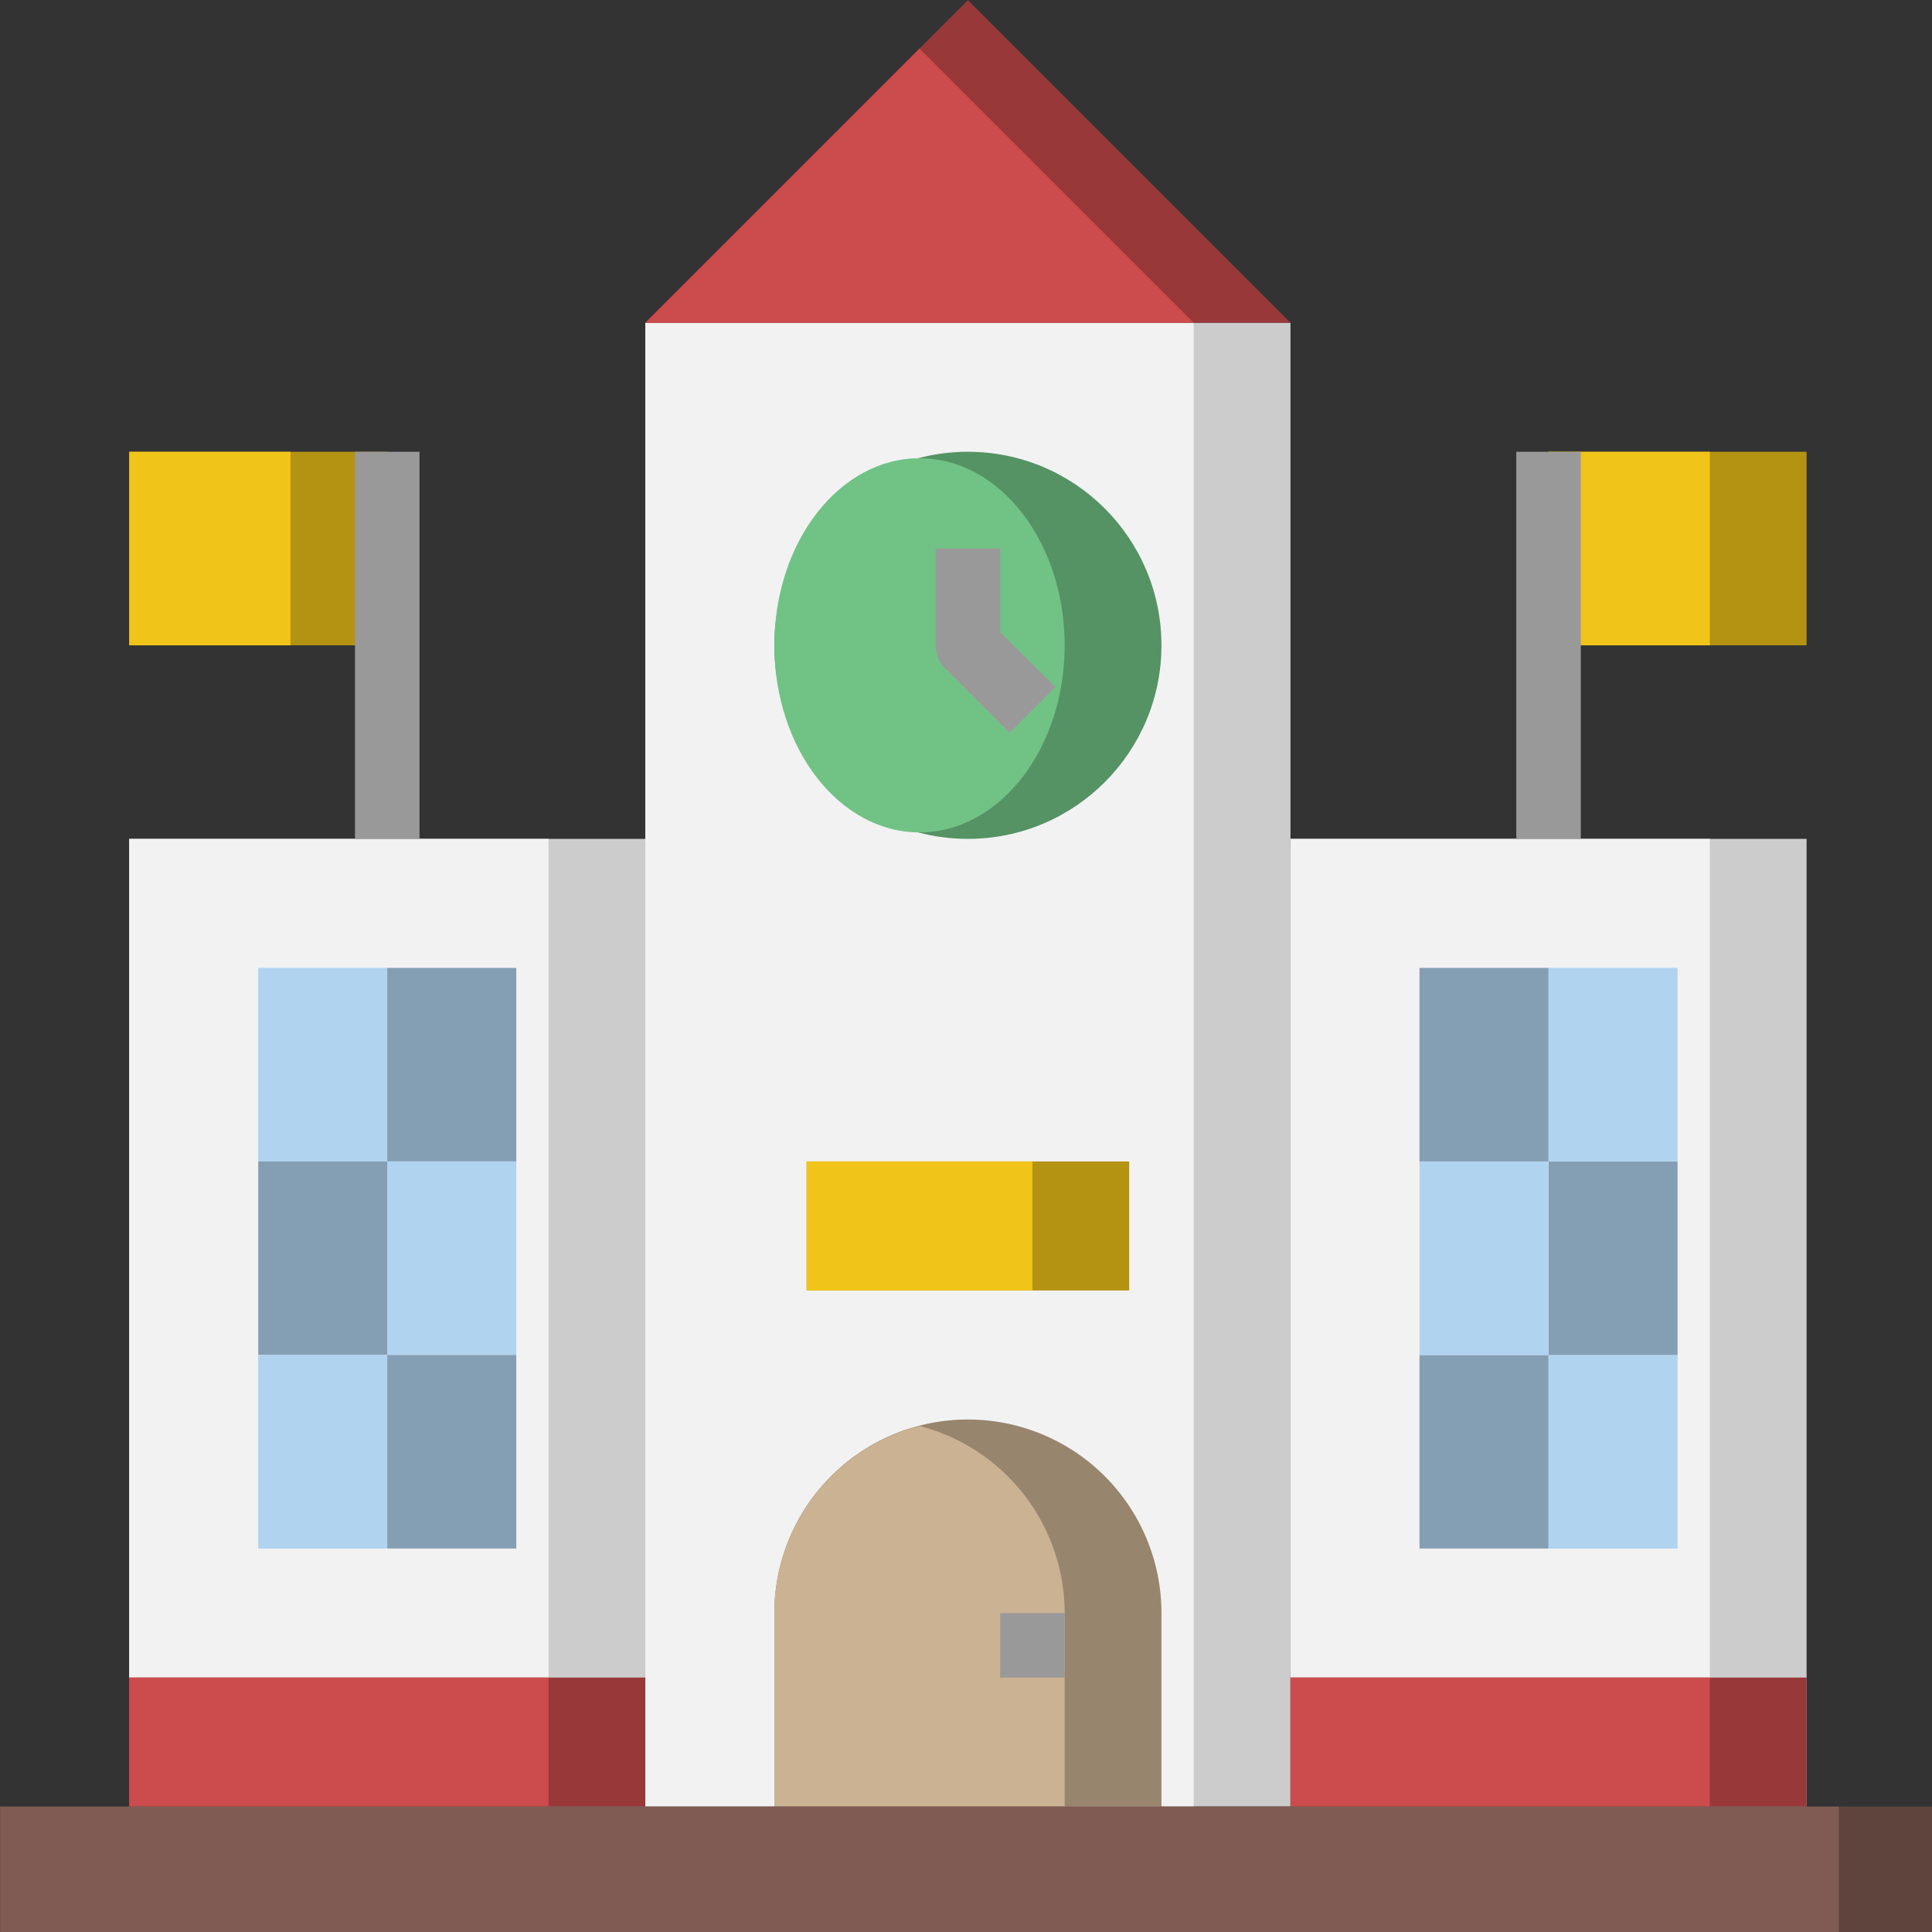 <?xml version="1.0" encoding="UTF-8" standalone="no"?>
<!-- Uploaded to: SVG Repo, www.svgrepo.com, Generator: SVG Repo Mixer Tools -->

<svg
   width="140"
   height="140"
   viewBox="0 0 11.2 11.2"
   version="1.1"
   id="svg1061"
   sodipodi:docname="architecture-buildings-2-svgrepo-com.svg"
   inkscape:version="1.2.2 (732a01da63, 2022-12-09)"
   xmlns:inkscape="http://www.inkscape.org/namespaces/inkscape"
   xmlns:sodipodi="http://sodipodi.sourceforge.net/DTD/sodipodi-0.dtd"
   xmlns="http://www.w3.org/2000/svg"
   xmlns:svg="http://www.w3.org/2000/svg">
  <rect x="0" y="0" width="11.2" height="11.2" fill="#333333" stroke="none"/>
  <sodipodi:namedview
     id="namedview1063"
     pagecolor="#ffffff"
     bordercolor="#000000"
     borderopacity="0.25"
     inkscape:showpageshadow="2"
     inkscape:pageopacity="0.0"
     inkscape:pagecheckerboard="0"
     inkscape:deskcolor="#d1d1d1"
     showgrid="false"
     inkscape:zoom="1.04625"
     inkscape:cx="374.67145"
     inkscape:cy="375.62724"
     inkscape:window-width="1920"
     inkscape:window-height="1017"
     inkscape:window-x="1912"
     inkscape:window-y="-8"
     inkscape:window-maximized="1"
     inkscape:current-layer="svg1061" />
  <defs
     id="defs976">
    <style
       id="style974">.cls-1{fill:#b49313;}.cls-2{fill:#f0c419;}.cls-3{fill:#ccc;}.cls-4{fill:#f2f2f2;}.cls-5{fill:#98856e;}.cls-6{fill:#cbb292;}.cls-7{fill:#993839;}.cls-8{fill:#cc4b4c;}.cls-9{fill:#b0d3f0;}.cls-10{fill:#849eb4;}.cls-11{fill:#559264;}.cls-12{fill:#71c285;}.cls-13{fill:#5f443e;}.cls-14{fill:#7f5b53;}.cls-15{fill:#999;}</style>
  </defs>
  <title
     id="title978" />
  <g
     data-name="Layer 30"
     id="Layer_30"
     transform="matrix(0.187,0,0,0.187,-0.373,-0.373)">
    <rect
       class="cls-1"
       height="6"
       width="8"
       x="50"
       y="16"
       id="rect980" />
    <rect
       class="cls-2"
       height="6"
       width="5"
       x="50"
       y="16"
       id="rect982" />
    <rect
       class="cls-1"
       height="6"
       width="8"
       x="6"
       y="16"
       id="rect984" />
    <rect
       class="cls-2"
       height="6"
       width="5"
       x="6"
       y="16"
       id="rect986" />
    <rect
       class="cls-3"
       height="46"
       width="20"
       x="22"
       y="12"
       id="rect988" />
    <rect
       class="cls-4"
       height="46"
       width="17"
       x="22"
       y="12"
       id="rect990" />
    <rect
       class="cls-1"
       height="4"
       width="10"
       x="27"
       y="38"
       id="rect992" />
    <rect
       class="cls-2"
       height="4"
       width="7"
       x="27"
       y="38"
       id="rect994" />
    <path
       class="cls-5"
       d="m 26,58 v -6 a 6,6 0 0 1 6,-6 v 0 a 6,6 0 0 1 6,6 v 6"
       id="path996" />
    <path
       class="cls-6"
       d="M 30.5,46.2 A 6,6 0 0 0 26,52 v 6 h 9 v -6 a 6,6 0 0 0 -4.5,-5.8 z"
       id="path998" />
    <rect
       class="cls-3"
       height="30"
       width="16"
       x="42"
       y="28"
       id="rect1000" />
    <rect
       class="cls-4"
       height="30"
       width="13"
       x="42"
       y="28"
       id="rect1002" />
    <rect
       class="cls-3"
       height="30"
       width="16"
       x="6"
       y="28"
       id="rect1004" />
    <rect
       class="cls-4"
       height="30"
       width="13"
       x="6"
       y="28"
       id="rect1006" />
    <rect
       class="cls-7"
       height="4"
       width="16"
       x="6"
       y="54"
       id="rect1008" />
    <rect
       class="cls-8"
       height="4"
       width="13"
       x="6"
       y="54"
       id="rect1010" />
    <rect
       class="cls-7"
       height="4"
       width="16"
       x="42"
       y="54"
       id="rect1012" />
    <rect
       class="cls-8"
       height="4"
       width="13"
       x="42"
       y="54"
       id="rect1014" />
    <rect
       class="cls-9"
       height="6"
       width="4"
       x="10"
       y="32"
       id="rect1016" />
    <rect
       class="cls-10"
       height="6"
       width="4"
       x="14"
       y="32"
       id="rect1018" />
    <rect
       class="cls-9"
       height="6"
       width="4"
       x="14"
       y="38"
       id="rect1020" />
    <rect
       class="cls-10"
       height="6"
       width="4"
       x="10"
       y="38"
       id="rect1022" />
    <rect
       class="cls-9"
       height="6"
       width="4"
       x="10"
       y="44"
       id="rect1024" />
    <rect
       class="cls-10"
       height="6"
       width="4"
       x="14"
       y="44"
       id="rect1026" />
    <rect
       class="cls-10"
       height="6"
       width="4"
       x="46"
       y="44"
       id="rect1028" />
    <rect
       class="cls-9"
       height="6"
       width="4"
       x="50"
       y="44"
       id="rect1030" />
    <rect
       class="cls-10"
       height="6"
       width="4"
       x="50"
       y="38"
       id="rect1032" />
    <rect
       class="cls-9"
       height="6"
       width="4"
       x="46"
       y="38"
       id="rect1034" />
    <rect
       class="cls-10"
       height="6"
       width="4"
       x="46"
       y="32"
       id="rect1036" />
    <rect
       class="cls-9"
       height="6"
       width="4"
       x="50"
       y="32"
       id="rect1038" />
    <circle
       class="cls-11"
       cx="32"
       cy="22"
       r="6"
       id="circle1040" />
    <ellipse
       class="cls-12"
       cx="30.5"
       cy="22"
       rx="4.5"
       ry="5.8"
       id="ellipse1042" />
    <polyline
       class="cls-7"
       points="22 12 32 2 42 12"
       id="polyline1044" />
    <polygon
       class="cls-8"
       points="22,12 39,12 30.5,3.5 "
       id="polygon1046" />
    <rect
       class="cls-13"
       height="4"
       width="60"
       x="2"
       y="58"
       id="rect1048" />
    <rect
       class="cls-14"
       height="4"
       width="57"
       x="2"
       y="58"
       id="rect1050" />
    <rect
       class="cls-15"
       height="2"
       width="2"
       x="33"
       y="52"
       id="rect1052" />
    <path
       class="cls-15"
       d="m 33.29,24.71 -2,-2 A 1,1 0 0 1 31,22 v -3 h 2 v 2.59 l 1.71,1.7 z"
       id="path1054" />
    <rect
       class="cls-15"
       height="12"
       width="2"
       x="13"
       y="16"
       id="rect1056" />
    <rect
       class="cls-15"
       height="12"
       width="2"
       x="49"
       y="16"
       id="rect1058" />
  </g>
</svg>
